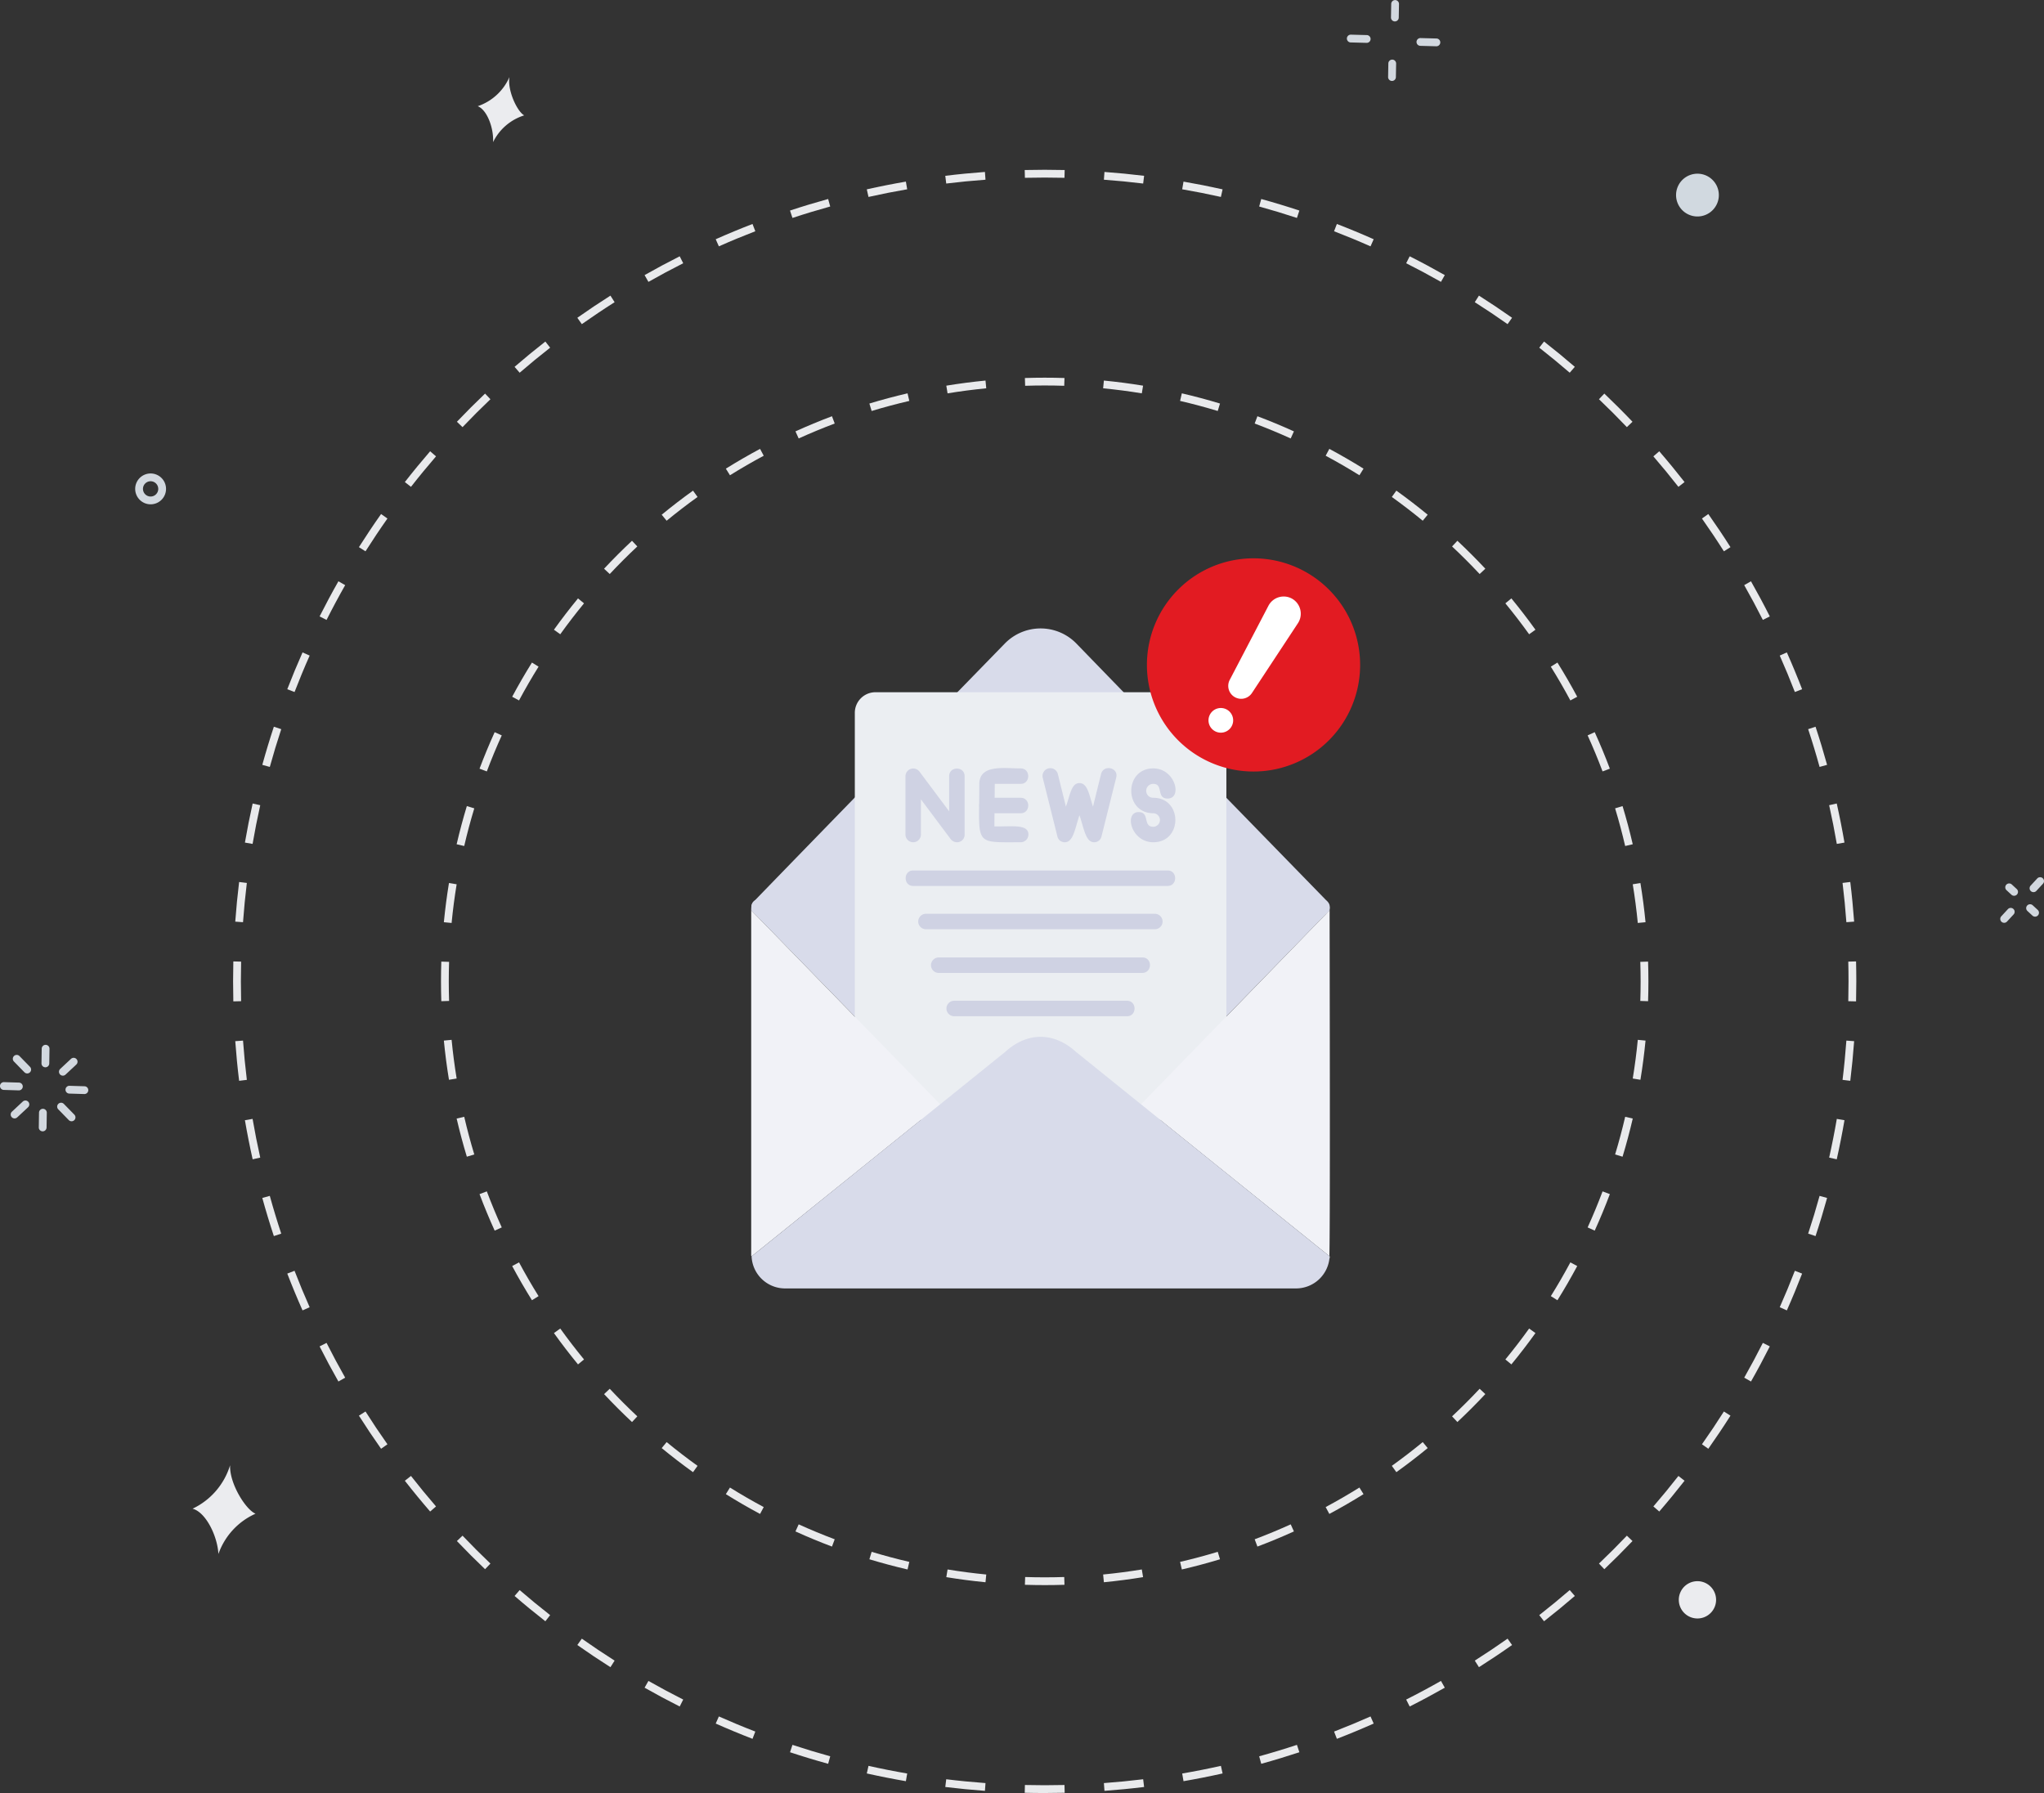 <svg id="Layer_1" data-name="Layer 1" xmlns="http://www.w3.org/2000/svg" xmlns:xlink="http://www.w3.org/1999/xlink" viewBox="0 0 646.014 566.687"><rect x="0" y="0" width="646.014" height="566.687" fill="#333333" stroke="none"/><defs><style>.cls-1{fill:none;}.cls-2{fill:#e9eaec;}.cls-3{clip-path:url(#clip-path);}.cls-4{fill:#d8dbea;}.cls-10,.cls-4,.cls-5,.cls-6,.cls-7,.cls-9{fill-rule:evenodd;}.cls-5{fill:#ebeef2;}.cls-6{fill:#cfd2e3;}.cls-7{fill:#f1f2f7;}.cls-8{fill:#d2d8df;}.cls-9{fill:#ebecef;}.cls-10{fill:#d1d9e0;}.cls-11{fill:#e21b22;}.cls-12{fill:#fff;}</style><clipPath id="clip-path" transform="translate(-0.078 -0.838)"><rect class="cls-1" x="224.666" y="199.457" width="208.593" height="208.593"/></clipPath></defs><title>no-newsletter-found1</title><path class="cls-2" d="M586.695,317.327q.075-3.148.076-6.314h-2.46q0,3.135-.075,6.254Zm-1.829,25.104q.759-6.221,1.22-12.53l-2.453-.179q-.456,6.249-1.209,12.411Zm-4.277,24.808q1.37-6.123,2.444-12.352l-2.424-.417q-1.063,6.168-2.42,12.232Zm-6.702,24.266q1.969-5.963,3.651-12.051l-2.371-.654q-1.664,6.027-3.615,11.933Zm-9.066,23.486q2.55-5.744,4.823-11.631l-2.294-.886q-2.251,5.83-4.777,11.519Zm-11.336,22.478q3.104-5.467,5.945-11.1l-2.196-1.107q-2.812,5.576-5.888,10.992Zm-13.489,21.256q3.627-5.139,7.005-10.462l-2.077-1.318q-3.344,5.269-6.937,10.362Zm-15.501,19.836q4.113-4.764,7.993-9.728l-1.938-1.515q-3.841,4.916-7.917,9.636Zm-17.361,18.23q4.559-4.342,8.903-8.903l-1.781-1.696q-4.302,4.515-8.819,8.818Zm-19.056,16.451q4.963-3.877,9.729-7.993l-1.608-1.861q-4.718,4.072-9.635,7.916Zm-20.57,14.514q5.322-3.378,10.463-7.005l-1.418-2.01q-5.091,3.592-10.363,6.938Zm-21.893,12.428q5.631-2.84,11.099-5.945L455.5,532.1q-5.415,3.074-10.993,5.888Zm-23.01,10.215q5.887-2.273,11.631-4.824l-.998-2.248q-5.687,2.526-11.518,4.777ZM398.7,558.293q6.087-1.682,12.05-3.652l-.771-2.335q-5.904,1.95-11.934,3.616Zm-24.567,5.494q6.228-1.072,12.351-2.444l-.537-2.4q-6.061,1.356-12.232,2.42Zm-24.986,3.053q6.307-.459,12.53-1.22l-.298-2.442q-6.162.753-12.411,1.209Zm-18.889.685q3.166,0,6.314-.076l-.059-2.459q-3.119.075-6.255.075Zm-6.314-.076q3.148.077,6.314.076v-2.46q-3.137,0-6.254-.075ZM298.84,565.62q6.221.759,12.53,1.22l.179-2.453q-6.249-.455-12.411-1.209Zm-24.807-4.277q6.122,1.369,12.351,2.444l.418-2.424q-6.17-1.063-12.233-2.42Zm-24.266-6.702q5.961,1.969,12.05,3.652l.655-2.371q-6.028-1.665-11.934-3.616Zm-23.486-9.066q5.742,2.55,11.631,4.824l.885-2.295q-5.829-2.25-11.518-4.777Zm-22.478-11.336q5.468,3.103,11.099,5.945l1.108-2.196q-5.577-2.812-10.993-5.888Zm-21.257-13.488q5.141,3.626,10.463,7.004l1.318-2.076q-5.271-3.345-10.363-6.938Zm-19.835-15.502q4.763,4.113,9.728,7.993l1.515-1.938q-4.917-3.841-9.636-7.917Zm-18.23-17.361q4.343,4.559,8.903,8.903l1.696-1.781q-4.515-4.302-8.818-8.819ZM128.03,468.832q3.878,4.963,7.993,9.729l1.861-1.607q-4.072-4.719-7.916-9.636Zm-14.513-20.57q3.377,5.322,7.004,10.463l2.01-1.418q-3.591-5.091-6.937-10.363Zm-12.429-21.893q2.841,5.631,5.945,11.099l2.139-1.214q-3.074-5.415-5.888-10.993Zm-10.214-23.01q2.272,5.887,4.823,11.631l2.248-.998q-2.525-5.687-4.777-11.518Zm-7.894-23.905q1.681,6.087,3.651,12.05l2.336-.771q-1.95-5.904-3.616-11.934Zm-5.495-24.567q1.074,6.228,2.444,12.351l2.4-.536q-1.356-6.063-2.42-12.233ZM74.433,329.901q.459,6.309,1.22,12.53l2.442-.298q-.753-6.16-1.208-12.411Zm-.685-18.888q0,3.165.076,6.314l2.459-.06q-.075-3.119-.075-6.254Zm.076-6.314q-.076,3.147-.076,6.314h2.46q0-3.136.075-6.255Zm1.829-25.105q-.76,6.221-1.22,12.53l2.453.179q.455-6.249,1.208-12.411Zm4.277-24.807q-1.369,6.122-2.444,12.351l2.424.418q1.063-6.168,2.42-12.232Zm6.702-24.266q-1.969,5.963-3.651,12.05l2.371.655q1.665-6.029,3.616-11.934Zm9.066-23.486q-2.549,5.744-4.823,11.631l2.295.886q2.251-5.831,4.777-11.519Zm11.337-22.478q-3.105,5.467-5.946,11.099l2.197,1.108q2.811-5.577,5.887-10.993ZM120.521,163.3q-3.626,5.141-7.004,10.463l2.077,1.318q3.344-5.271,6.937-10.363Zm15.502-19.836q-4.113,4.764-7.993,9.729l1.938,1.514q3.842-4.916,7.916-9.635Zm17.361-18.23q-4.56,4.343-8.903,8.903l1.781,1.697q4.301-4.516,8.818-8.819Zm19.055-16.451q-4.963,3.879-9.729,7.993l1.608,1.862q4.718-4.074,9.635-7.917Zm20.57-14.513q-5.322,3.377-10.463,7.004l1.418,2.01q5.091-3.592,10.363-6.938ZM214.902,81.841q-5.631,2.84-11.099,5.945l1.214,2.139q5.415-3.074,10.992-5.888Zm23.009-10.215q-5.886,2.272-11.63,4.823l.998,2.248q5.686-2.525,11.518-4.777Zm23.906-7.894q-6.087,1.681-12.051,3.651l.772,2.336q5.904-1.95,11.933-3.616Zm24.567-5.495q-6.228,1.073-12.352,2.444l.537,2.4q6.063-1.356,12.232-2.42Zm24.986-3.053q-6.309.459-12.53,1.22l.298,2.442q6.16-.753,12.41-1.209ZM330.258,54.5q-3.165,0-6.314.076l.06,2.459q3.117-.075,6.254-.075Zm6.314.076q-3.147-.076-6.314-.076v2.46q3.136,0,6.255.075Zm25.105,1.829q-6.221-.76-12.53-1.22l-.179,2.453q6.249.455,12.411,1.208Zm24.807,4.277q-6.121-1.369-12.351-2.444l-.418,2.424q6.168,1.063,12.232,2.42Zm24.266,6.702q-5.961-1.969-12.05-3.651l-.655,2.371q6.028,1.665,11.934,3.616Zm23.486,9.066q-5.742-2.55-11.631-4.823l-.886,2.295q5.83,2.251,11.519,4.777Zm22.478,11.336q-5.467-3.104-11.099-5.945l-1.108,2.196q5.577,2.812,10.993,5.888Zm21.257,13.488q-5.141-3.626-10.463-7.004l-1.318,2.077q5.271,3.345,10.363,6.938Zm19.836,15.502q-4.764-4.113-9.729-7.993l-1.514,1.938q4.915,3.841,9.635,7.917Zm18.23,17.361q-4.342-4.558-8.904-8.903l-1.696,1.781q4.516,4.302,8.818,8.819Zm16.451,19.056q-3.879-4.963-7.993-9.729l-1.862,1.607q4.074,4.719,7.917,9.636Zm14.513,20.57q-3.376-5.322-7.005-10.463l-2.009,1.418q3.591,5.091,6.937,10.363Zm12.429,21.893q-2.841-5.631-5.946-11.1l-2.139,1.215q3.075,5.415,5.888,10.992Zm10.214,23.009q-2.272-5.886-4.823-11.63l-2.248.998q2.524,5.687,4.777,11.518Zm7.894,23.906q-1.682-6.087-3.651-12.05l-2.336.771q1.95,5.904,3.616,11.934Zm5.495,24.567q-1.074-6.228-2.444-12.351l-2.4.536q1.354,6.063,2.42,12.233Zm3.053,24.986q-.459-6.307-1.221-12.53l-2.441.298q.753,6.16,1.209,12.411Zm.685,18.889q0-3.166-.077-6.314l-2.459.059q.077,3.119.076,6.255Z" transform="translate(-0.078 -0.838)"/><path class="cls-2" d="M520.961,317.269q.101-3.116.101-6.256h-2.46q0,3.1-.099,6.177Zm-2.42,24.837q1.005-6.129,1.615-12.385l-2.448-.239q-.6,6.174-1.594,12.226Zm-5.648,24.312q1.803-5.951,3.223-12.06l-2.395-.556q-1.401,6.027-3.182,11.903Zm-8.798,23.363q2.574-5.673,4.784-11.537l-2.301-.867q-2.179,5.787-4.722,11.387Zm-11.784,22.002q3.297-5.292,6.254-10.809l-2.168-1.161q-2.916,5.444-6.173,10.669ZM477.756,432.06q3.961-4.821,7.608-9.9l-1.998-1.435q-3.597,5.011-7.51,9.773ZM460.69,450.274q4.557-4.269,8.829-8.829l-1.795-1.682q-4.215,4.498-8.716,8.716Zm-19.286,15.845q5.078-3.643,9.901-7.608l-1.562-1.9q-4.758,3.91-9.773,7.51ZM420.219,479.32q5.516-2.954,10.809-6.254l-1.301-2.087q-5.223,3.255-10.67,6.173Zm-22.73,10.315q5.862-2.208,11.536-4.785l-1.016-2.239q-5.598,2.541-11.387,4.722Zm-23.886,7.237q6.108-1.419,12.06-3.224l-.713-2.354q-5.873,1.779-11.903,3.182Zm-24.638,4.039q6.255-.608,12.386-1.615l-.398-2.427q-6.049.992-12.226,1.594Zm-18.707.906q3.14,0,6.255-.101l-.079-2.458q-3.075.099-6.176.099Zm-6.256-.101q3.115.1,6.256.101v-2.46q-3.1,0-6.177-.099Zm-24.838-2.42q6.131,1.005,12.386,1.616l.238-2.448q-6.174-.602-12.226-1.595Zm-24.312-5.648q5.951,1.803,12.06,3.224l.557-2.396q-6.028-1.4-11.904-3.182Zm-23.362-8.797q5.671,2.574,11.537,4.784l.866-2.302q-5.785-2.178-11.386-4.722Zm-22.002-11.784q5.29,3.297,10.809,6.254l1.161-2.169q-5.444-2.916-10.669-6.173Zm-20.277-14.555q4.821,3.96,9.9,7.608l1.435-1.998q-5.012-3.599-9.774-7.511Zm-18.214-17.067q4.269,4.557,8.829,8.83l1.682-1.795q-4.498-4.215-8.716-8.716ZM175.152,422.16q3.645,5.076,7.608,9.9l1.9-1.561q-3.909-4.76-7.51-9.773Zm-13.2-21.186q2.954,5.516,6.254,10.809l2.087-1.301q-3.255-5.223-6.173-10.669Zm-10.314-22.73q2.206,5.862,4.784,11.537l2.239-1.017q-2.539-5.598-4.721-11.387Zm-7.237-23.886q1.419,6.108,3.224,12.06l2.354-.713q-1.78-5.872-3.182-11.903Zm-4.039-24.637q.608,6.253,1.615,12.385l2.427-.398q-.992-6.05-1.594-12.226Zm-.906-18.708q0,3.139.101,6.256l2.458-.08q-.099-3.075-.099-6.176Zm.101-6.256q-.101,3.116-.101,6.256h2.46q0-3.1.099-6.177Zm2.42-24.837q-1.005,6.129-1.615,12.385l2.448.238q.6-6.172,1.594-12.226Zm5.648-24.313q-1.803,5.951-3.224,12.06l2.396.557q1.399-6.029,3.182-11.904Zm8.797-23.362q-2.574,5.671-4.784,11.537l2.302.867q2.178-5.787,4.721-11.387Zm11.784-22.002q-3.297,5.29-6.254,10.809l2.168,1.161q2.916-5.444,6.173-10.67Zm14.554-20.277q-3.96,4.821-7.608,9.9l1.999,1.434q3.597-5.011,7.51-9.773Zm17.066-18.215q-4.557,4.271-8.829,8.83l1.795,1.681q4.215-4.498,8.716-8.716Zm19.285-15.845q-5.076,3.645-9.9,7.608l1.562,1.901q4.758-3.91,9.773-7.511Zm21.186-13.2q-5.516,2.954-10.809,6.253l1.301,2.088q5.223-3.255,10.669-6.173Zm22.73-10.315q-5.862,2.208-11.537,4.784l1.017,2.24q5.598-2.541,11.387-4.722Zm23.885-7.237q-6.106,1.419-12.06,3.224l.714,2.354q5.872-1.779,11.903-3.182Zm24.638-4.039q-6.253.608-12.385,1.615l.397,2.427q6.051-.992,12.226-1.594Zm18.708-.906q-3.139,0-6.256.101l.079,2.458q3.076-.099,6.177-.099Zm6.256.101q-3.115-.101-6.256-.101v2.46q3.101,0,6.177.099Zm24.837,2.42q-6.129-1.005-12.385-1.615l-.239,2.448q6.174.6,12.226,1.594Zm24.313,5.648q-5.951-1.803-12.061-3.224l-.556,2.396q6.029,1.401,11.903,3.182Zm23.362,8.798q-5.673-2.574-11.537-4.785l-.867,2.302q5.787,2.18,11.387,4.722Zm22.002,11.784q-5.292-3.297-10.809-6.254l-1.161,2.168q5.444,2.916,10.669,6.173Zm20.277,14.555q-4.821-3.962-9.9-7.608l-1.435,1.998q5.011,3.597,9.773,7.51Zm18.214,17.066q-4.269-4.557-8.829-8.829l-1.682,1.794q4.498,4.216,8.716,8.717Zm15.845,19.285q-3.645-5.076-7.608-9.9l-1.9,1.562q3.911,4.758,7.51,9.773Zm13.201,21.186q-2.953-5.516-6.254-10.809l-2.088,1.301q3.255,5.223,6.174,10.669Zm10.314,22.73q-2.207-5.862-4.784-11.537l-2.239,1.017q2.54,5.598,4.722,11.387Zm7.237,23.885q-1.418-6.106-3.223-12.06l-2.354.714q1.779,5.872,3.182,11.903Zm4.04,24.638q-.609-6.253-1.615-12.385l-2.427.398q.992,6.05,1.594,12.226Zm.906,18.708q0-3.139-.101-6.256l-2.458.08q.099,3.075.099,6.176Z" transform="translate(-0.078 -0.838)"/><g class="cls-3"><path class="cls-4" d="M417.862,290.006a2.721,2.721,0,0,1-2.078-1.099H242.018c-2.811,2.932-5.866-.978-3.788-3.055,27.006-27.862,52.667-54.134,79.429-81.629a15.787,15.787,0,0,1,22.607,0c26.517,27.372,52.301,53.767,79.429,81.629A2.469,2.469,0,0,1,417.862,290.006Z" transform="translate(-0.078 -0.838)"/><path class="cls-4" d="M237.497,288.54c0-1.344.122-3.421,2.444-3.421H417.862c2.811,0,2.444,3.421,2.444,3.421l-80.04,82.24a15.58,15.58,0,0,1-22.607,0Z" transform="translate(-0.078 -0.838)"/><path class="cls-5" d="M270.246,354.771V226.096a6.518,6.518,0,0,1,6.476-6.476H381.08a6.546,6.546,0,0,1,6.599,6.476V354.771Z" transform="translate(-0.078 -0.838)"/><path class="cls-6" d="M322.669,267.033c-15.031,0-13.075,1.1-13.075-18.33,0-6.354,7.698-5.01,13.075-5.01,3.177,0,3.177,4.888,0,4.888h-8.187l-.123,13.442c5.377.122,10.754-.856,10.754,2.566A2.451,2.451,0,0,1,322.669,267.033Z" transform="translate(-0.078 -0.838)"/><path class="cls-6" d="M322.669,257.868H312.037a2.444,2.444,0,1,1,0-4.888h10.632C325.846,252.98,325.846,257.868,322.669,257.868Zm-20.163,9.165a2.55,2.55,0,0,1-1.955-.978l-9.41-12.586v11.12a2.444,2.444,0,1,1-4.888,0V246.137a2.461,2.461,0,0,1,4.4-1.467l9.409,12.587v-11.12c0-3.177,4.888-3.177,4.888,0v18.452A2.376,2.376,0,0,1,302.506,267.033Zm62.077,0c-7.088,0-9.287-9.532-4.644-9.532,3.666,0,1.222,4.644,4.644,4.644a2.139,2.139,0,0,0,0-4.277c-9.287,0-9.287-14.175,0-14.175,6.965,0,9.287,9.531,4.521,9.531-3.666,0-1.222-4.643-4.521-4.643a2.2,2.2,0,1,0,0,4.399C373.87,252.98,373.87,267.033,364.583,267.033Zm-18.697,0c-2.688,0-3.177-4.277-4.643-8.554-1.467,4.399-1.955,8.676-4.766,8.554a2.323,2.323,0,0,1-2.199-1.833l-4.644-18.574a2.461,2.461,0,0,1,4.766-1.222l2.566,10.387c1.344-3.789,1.711-7.455,4.277-7.455s3.055,3.666,4.277,7.455l2.566-10.387c.855-3.055,5.621-1.955,4.766,1.222L348.208,265.2A2.354,2.354,0,0,1,345.886,267.033Zm23.218,13.808H288.697c-3.177,0-3.177-4.888,0-4.888h80.407C372.281,275.953,372.281,280.841,369.104,280.841Zm-4.032,13.687H292.73a2.444,2.444,0,1,1,0-4.888h72.342A2.444,2.444,0,1,1,365.072,294.528Zm-4.033,13.808H296.763a2.444,2.444,0,1,1,0-4.888h64.398C364.338,303.448,364.338,308.336,361.039,308.336Zm-4.766,13.686H301.65a2.444,2.444,0,1,1,0-4.888h54.623C359.45,317.134,359.45,322.022,356.273,322.022Z" transform="translate(-0.078 -0.838)"/><path class="cls-7" d="M237.863,400.23v0Zm-.244-2.322a.736.736,0,0,1-.122-.489V288.54l59.755,61.344Zm123.054-48.024,59.633-61.344c0,10.998.244,108.268-.122,110.346a2.388,2.388,0,0,0,.122-.978Z" transform="translate(-0.078 -0.838)"/><path class="cls-4" d="M409.674,408.05H248.128a10.599,10.599,0,0,1-10.509-10.142l80.04-64.521c7.087-6.477,15.519-6.477,22.607,0l80.04,64.521A10.627,10.627,0,0,1,409.674,408.05Z" transform="translate(-0.078 -0.838)"/></g><path class="cls-8" d="M26.788,344.154l-4.74-.145-.075,2.459,4.74.145Zm-4.74-.145a1.23,1.23,0,0,0-.075,2.459Zm4.664,2.604a1.23,1.23,0,0,0,.075-2.459Z" transform="translate(-0.078 -0.838)"/><path class="cls-8" d="M22.511,335.498l-3.399,3.175,1.679,1.798,3.399-3.176Zm-3.399,3.175a1.23,1.23,0,0,0,.797,2.13,1.218,1.218,0,0,0,.474-.078,1.24,1.24,0,0,0,.408-.254Zm5.078-1.378a1.231,1.231,0,0,0-.329-2.021,1.229,1.229,0,0,0-.942-.03,1.223,1.223,0,0,0-.408.254Z" transform="translate(-0.078 -0.838)"/><path class="cls-8" d="M13.261,332.274l-.071,4.634,2.459.038.071-4.634Zm-.071,4.634a1.229,1.229,0,0,0,1.683,1.164,1.214,1.214,0,0,0,.403-.261,1.227,1.227,0,0,0,.373-.865Zm2.531-4.596a1.227,1.227,0,0,0-.346-.876,1.216,1.216,0,0,0-.395-.274,1.227,1.227,0,0,0-.942-.014,1.215,1.215,0,0,0-.403.261,1.227,1.227,0,0,0-.373.865Z" transform="translate(-0.078 -0.838)"/><path class="cls-8" d="M4.48,336.334l3.301,3.379,1.76-1.718-3.301-3.38Zm3.301,3.379a1.23,1.23,0,1,0,1.76-1.718Zm-1.541-5.098a1.23,1.23,0,1,0-1.76,1.719Z" transform="translate(-0.078 -0.838)"/><path class="cls-8" d="M1.27,345.309l4.737.145.075-2.459-4.737-.145Zm4.737.145a1.23,1.23,0,0,0,.075-2.459ZM1.345,342.85a1.23,1.23,0,0,0-.075,2.459Z" transform="translate(-0.078 -0.838)"/><path class="cls-8" d="M5.544,353.966l3.402-3.176-1.678-1.798-3.402,3.176Zm3.402-3.176a1.23,1.23,0,0,0,.316-1.332,1.228,1.228,0,0,0-1.586-.72,1.224,1.224,0,0,0-.408.254Zm-5.08,1.378a1.23,1.23,0,1,0,1.678,1.798Z" transform="translate(-0.078 -0.838)"/><path class="cls-8" d="M14.797,357.19l.071-4.634-2.459-.037-.071,4.633Zm.071-4.634a1.23,1.23,0,1,0-2.459-.037Zm-2.531,4.596a1.229,1.229,0,0,0,.086.472,1.212,1.212,0,0,0,.26.403,1.23,1.23,0,0,0,2.113-.837Z" transform="translate(-0.078 -0.838)"/><path class="cls-8" d="M23.577,353.129l-3.301-3.379-1.76,1.718,3.301,3.38Zm-3.301-3.379a1.23,1.23,0,1,0-1.76,1.718Zm1.541,5.098a1.23,1.23,0,0,0,1.76-1.719Z" transform="translate(-0.078 -0.838)"/><path class="cls-8" d="M643.953,278.483l-2.084,2.255,1.807,1.669,2.083-2.255Zm-2.084,2.255a1.237,1.237,0,0,0-.325.884,1.212,1.212,0,0,0,.112.466,1.231,1.231,0,0,0,1.166.714,1.255,1.255,0,0,0,.466-.112,1.221,1.221,0,0,0,.388-.283Zm3.89-.586a1.237,1.237,0,0,0,.332-.885,1.23,1.23,0,0,0-1.282-1.184,1.243,1.243,0,0,0-.468.114,1.23,1.23,0,0,0-.388.286Z" transform="translate(-0.078 -0.838)"/><path class="cls-8" d="M634.243,282.182l1.572,1.449,1.667-1.809-1.572-1.449Zm1.572,1.449a1.23,1.23,0,0,0,1.667-1.809Zm.095-3.258a1.23,1.23,0,0,0-1.667,1.809Z" transform="translate(-0.078 -0.838)"/><path class="cls-8" d="M634.395,292.109l2.083-2.255-1.807-1.669-2.083,2.255Zm2.083-2.255a1.238,1.238,0,0,0,.254-.41,1.224,1.224,0,0,0,.077-.476,1.203,1.203,0,0,0-.111-.468,1.234,1.234,0,0,0-.694-.642,1.247,1.247,0,0,0-.476-.074,1.23,1.23,0,0,0-.469.115,1.252,1.252,0,0,0-.388.286Zm-3.89.586a1.23,1.23,0,0,0,1.807,1.669Z" transform="translate(-0.078 -0.838)"/><path class="cls-8" d="M644.102,288.411l-1.569-1.449-1.668,1.808,1.569,1.448Zm-1.569-1.449a1.23,1.23,0,1,0-1.668,1.808Zm-.099,3.256a1.228,1.228,0,0,0,1.353.218,1.237,1.237,0,0,0,.389-.283,1.23,1.23,0,0,0-.074-1.742Z" transform="translate(-0.078 -0.838)"/><path class="cls-8" d="M454.079,13.003l-5.039-.135-.066,2.459,5.039.135Zm-5.039-.135a1.23,1.23,0,0,0-.879.337,1.206,1.206,0,0,0-.277.392,1.228,1.228,0,0,0,.23,1.347,1.231,1.231,0,0,0,.86.383Zm4.973,2.594a1.23,1.23,0,1,0,.066-2.459Z" transform="translate(-0.078 -0.838)"/><path class="cls-8" d="M439.778,2.043l-.076,4.307,2.459.044.076-4.307Zm-.076,4.307a1.229,1.229,0,0,0,1.208,1.258,1.229,1.229,0,0,0,1.251-1.214Zm2.535-4.263a1.23,1.23,0,0,0-2.459-.044Z" transform="translate(-0.078 -0.838)"/><path class="cls-8" d="M426.951,14.25l5.039.133.065-2.459-5.04-.133Zm5.039.133a1.231,1.231,0,0,0,1.187-1.671,1.231,1.231,0,0,0-1.122-.788Zm-4.975-2.591a1.23,1.23,0,0,0-.064,2.459Z" transform="translate(-0.078 -0.838)"/><path class="cls-8" d="M441.253,25.21l.076-4.307-2.459-.044-.076,4.307Zm.076-4.307a1.23,1.23,0,0,0-2.459-.044Zm-2.535,4.263a1.219,1.219,0,0,0,.083.474,1.23,1.23,0,0,0,2.376-.431Z" transform="translate(-0.078 -0.838)"/><path class="cls-9" d="M80.842,479.245a21.878,21.878,0,0,0-11.73,12.729c-.347-5.869-4.073-13.245-8.173-14.308a22.414,22.414,0,0,0,11.863-13.747C72.54,469.66,77.752,477.996,80.842,479.245Z" transform="translate(-0.078 -0.838)"/><path class="cls-9" d="M165.754,37.301a16.401,16.401,0,0,0-9.839,8.463c.249-4.4-1.889-10.217-4.85-11.363a16.814,16.814,0,0,0,10.025-9.214C160.399,29.443,163.56,36.103,165.754,37.301Z" transform="translate(-0.078 -0.838)"/><path class="cls-10" d="M536.417,69.254a6.761,6.761,0,1,1,2.598-.458A6.76,6.76,0,0,1,536.417,69.254Z" transform="translate(-0.078 -0.838)"/><path class="cls-9" d="M536.435,512.358a5.892,5.892,0,1,1,2.262-.399A5.882,5.882,0,0,1,536.435,512.358Z" transform="translate(-0.078 -0.838)"/><path class="cls-8" d="M50.095,155.403a2.416,2.416,0,0,1-2.467,2.364l-.054,2.459a4.875,4.875,0,0,0,4.98-4.769Zm-2.364-2.465a2.417,2.417,0,0,1,2.364,2.465l2.459.054a4.878,4.878,0,0,0-4.769-4.978Zm-2.465,2.36a2.416,2.416,0,0,1,2.465-2.36l.054-2.459a4.874,4.874,0,0,0-4.978,4.768Zm2.361,2.469a2.414,2.414,0,0,1-2.361-2.469l-2.459-.051a4.875,4.875,0,0,0,4.766,4.979Z" transform="translate(-0.078 -0.838)"/><path class="cls-11" d="M396.259,244.68a33.692,33.692,0,1,0-33.692-33.692A33.692,33.692,0,0,0,396.259,244.68Z" transform="translate(-0.078 -0.838)"/><path class="cls-12" d="M408.54,190.11a5.438,5.438,0,0,0-7.563,2.172l-12.255,23.469a4.083,4.083,0,0,0,7.026,4.135l14.565-22.11a5.473,5.473,0,0,0-1.773-7.666Z" transform="translate(-0.078 -0.838)"/><path class="cls-12" d="M383.952,231.865a3.898,3.898,0,1,0-1.137-1.013A3.899,3.899,0,0,0,383.952,231.865Z" transform="translate(-0.078 -0.838)"/></svg>